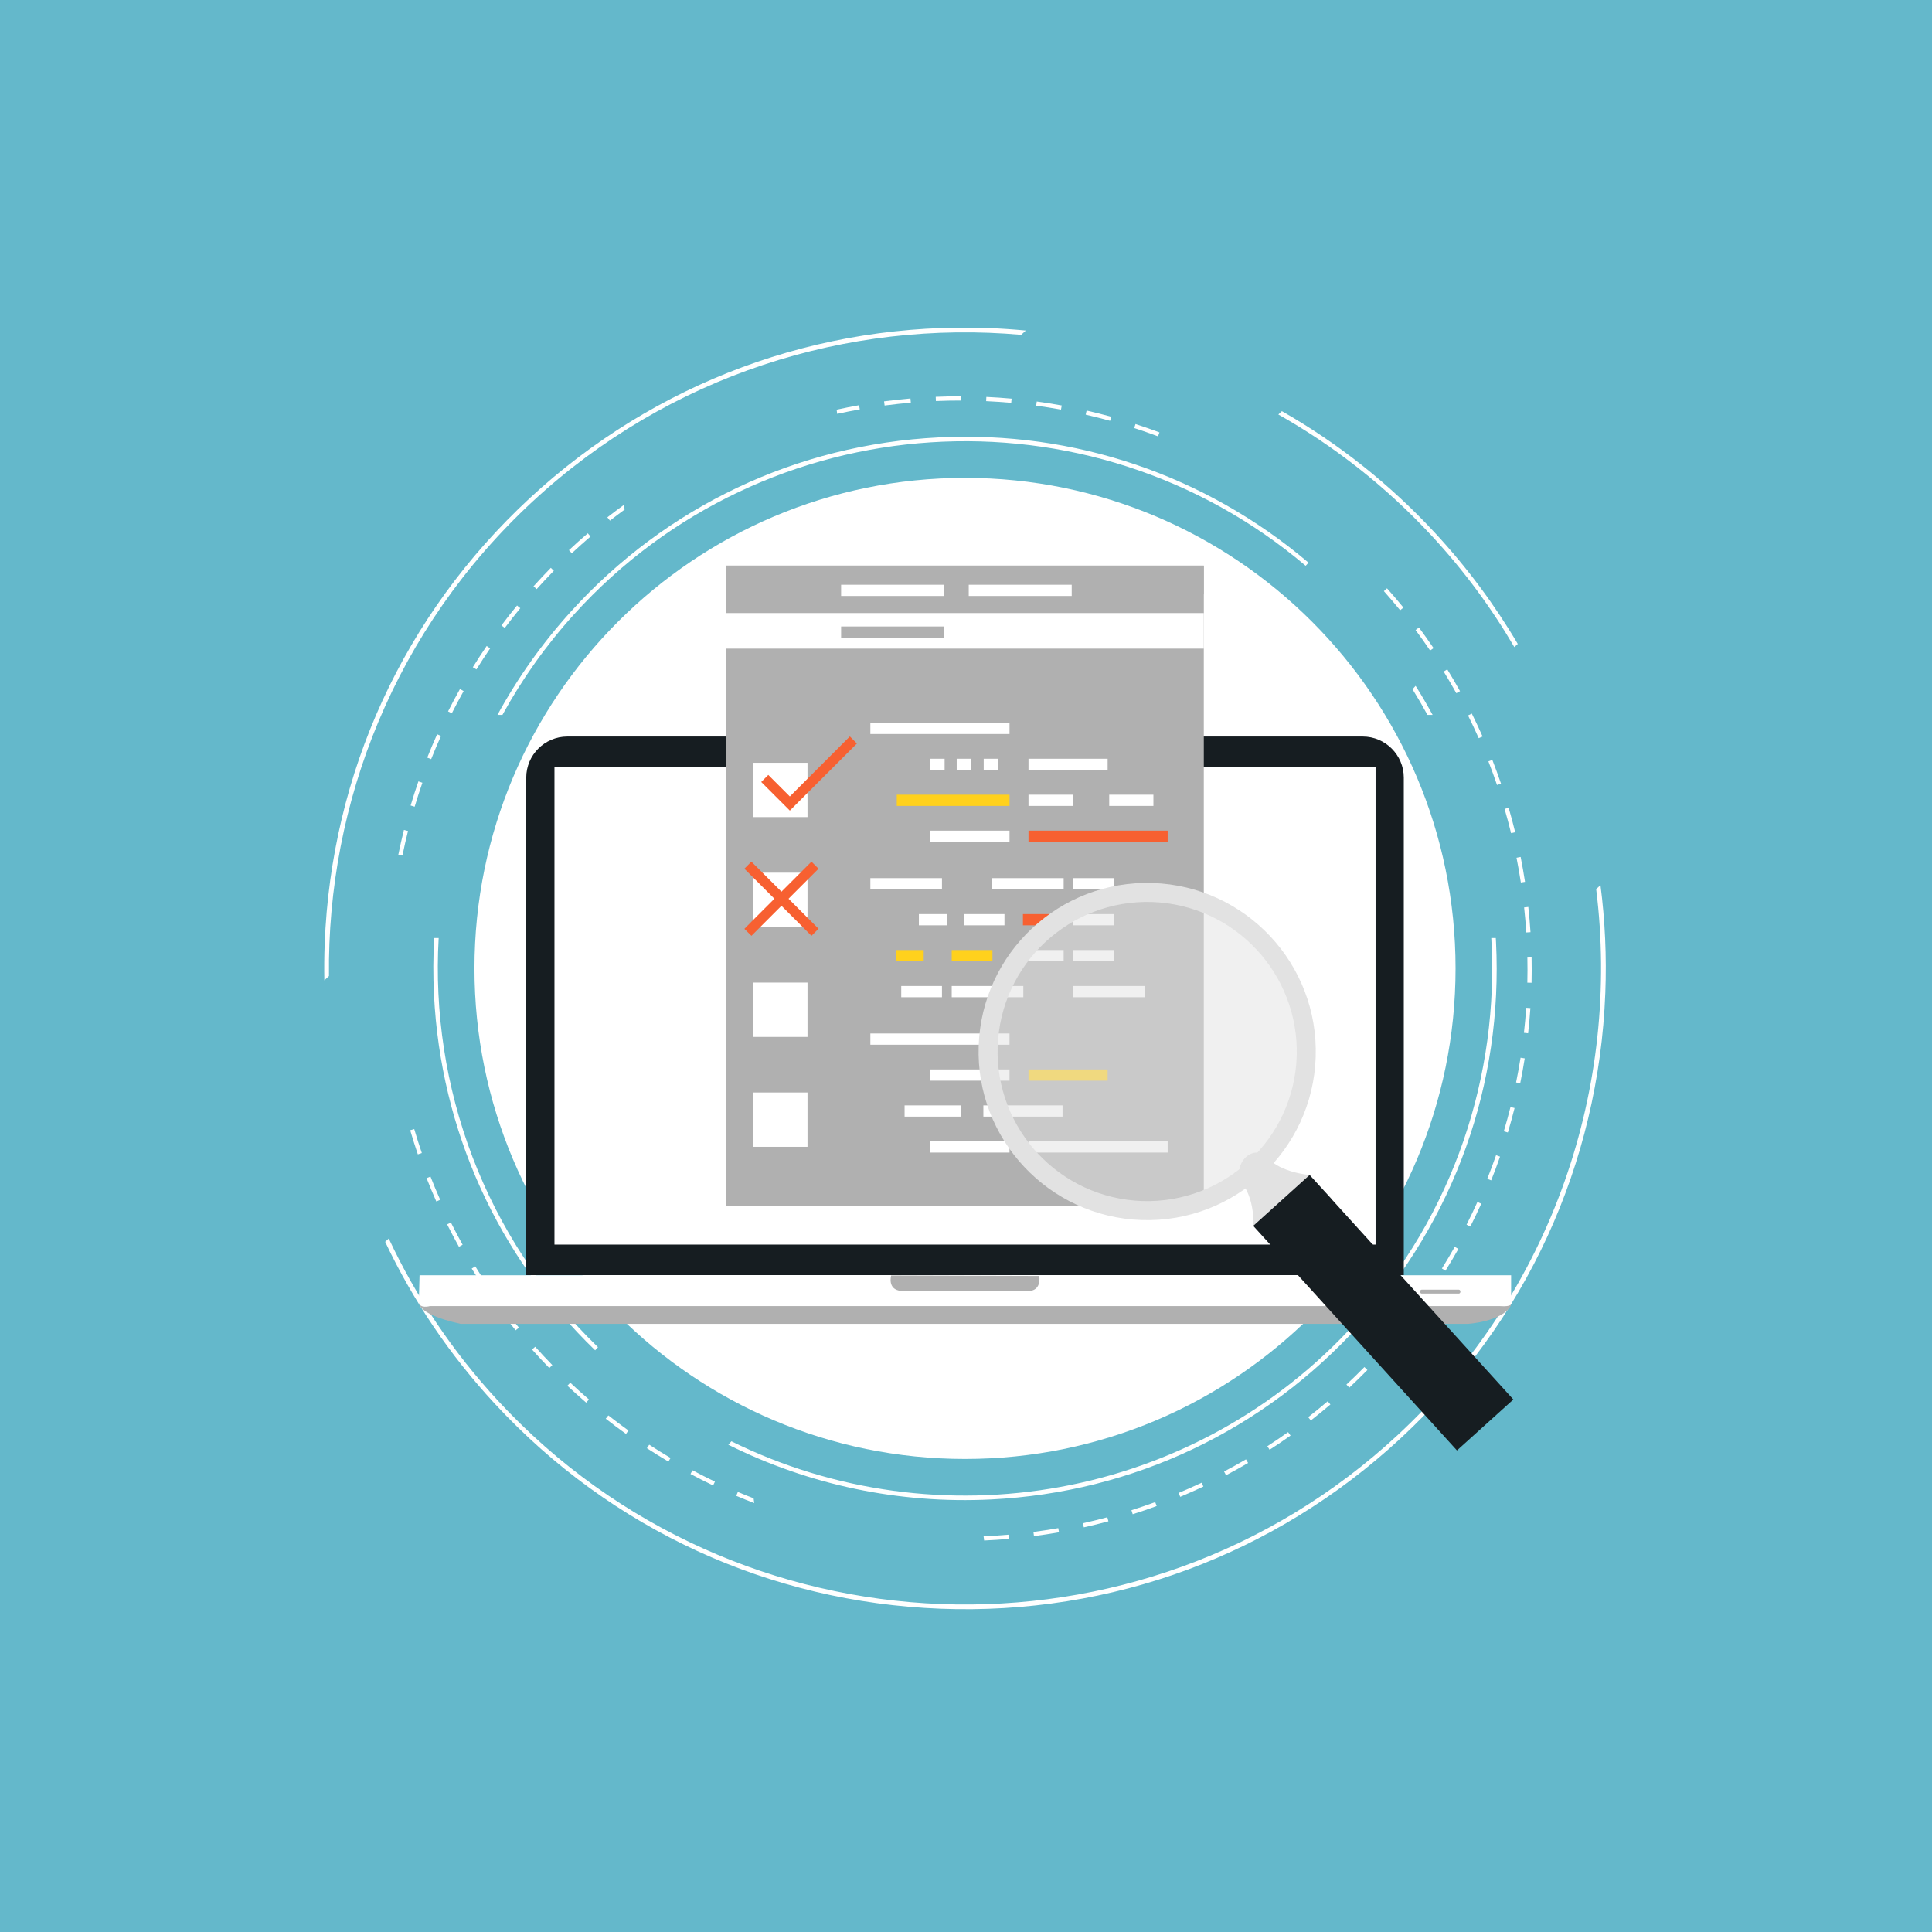 <?xml version="1.0" encoding="utf-8"?>
<!-- Generator: Adobe Illustrator 27.5.0, SVG Export Plug-In . SVG Version: 6.00 Build 0)  -->
<svg version="1.1" id="Layer_1" xmlns="http://www.w3.org/2000/svg" xmlns:xlink="http://www.w3.org/1999/xlink" x="0px" y="0px"
	 viewBox="0 0 1200 1200" style="enable-background:new 0 0 1200 1200;" xml:space="preserve">
<g>
	<rect style="fill:#64B8CB;" width="1200" height="1200"/>
</g>
<g>
	<path style="fill:#FFFFFF;" d="M904.072,601.499c0,168.273-136.413,304.685-304.683,304.685
		c-168.274,0-304.688-136.411-304.688-304.685S431.115,296.813,599.39,296.813C767.659,296.813,904.072,433.226,904.072,601.499z"/>
	<g>
		<g>
			<path style="fill:#FFFFFF;" d="M204.332,606.246c-1.246-107.85,41.265-215.821,126.435-294.717
				c85.172-78.896,196.075-113.039,303.514-103.561l2.871-2.661c-7.477-0.705-15-1.227-22.568-1.515
				c-106.228-4.062-207.685,33.488-285.672,105.731c-77.989,72.245-123.178,170.537-127.241,276.769
				c-0.291,7.564-0.344,15.106-0.214,22.618L204.332,606.246z"/>
			<path style="fill:#FFFFFF;" d="M940.582,401.924l2.124-1.973c-14.429-24.472-31.577-47.579-51.352-68.92
				c-28.118-30.357-60.2-55.718-95.144-75.645l-2.221,2.06c34.652,19.572,66.903,44.722,95.361,75.442
				C909.29,354.409,926.339,377.585,940.582,401.924z"/>
			<path style="fill:#FFFFFF;" d="M991.407,552.256c15.166,122.039-26.512,249.443-123.416,339.214
				c-159.892,148.112-410.47,138.532-558.581-21.361c-28.46-30.719-51.073-64.8-67.94-100.844l-2.225,2.059
				c17.202,36.363,40.037,70.285,68.157,100.641c72.245,77.996,170.537,123.183,276.766,127.24
				c106.233,4.065,207.69-33.481,285.679-105.731c77.991-72.24,123.176-170.534,127.239-276.767
				c0.866-22.586-0.17-44.953-3.004-66.931L991.407,552.256z"/>
		</g>
		<g>
			<path style="fill:#FFFFFF;" d="M312.086,444.018c12.08-22.032,26.876-43.013,44.466-62.435
				c118.779-131.158,320.377-143.684,454.425-30.174l1.759-1.943c-64.157-54.395-145.271-81.97-229.686-77.789
				c-88.099,4.363-169.228,42.771-228.437,108.152c-17.918,19.784-33.16,41.331-45.614,64.189H312.086z"/>
			<path style="fill:#FFFFFF;" d="M272.466,582.615h-2.792c-0.645,11.651-0.702,23.399-0.116,35.215
				c4.181,84.411,39.631,162.409,100.1,220.877l1.757-1.944C300.656,768.26,267.243,674.71,272.466,582.615z"/>
			<path style="fill:#FFFFFF;" d="M889.815,444.018c-3.321-6.113-6.844-12.126-10.557-18.029l-1.923,2.119
				c3.263,5.229,6.347,10.539,9.288,15.91H889.815z"/>
			<path style="fill:#FFFFFF;" d="M929.063,582.615h-2.795c4.899,84.65-22.769,171.135-84.053,238.804
				C741.808,932.288,582.23,958.36,454.298,895.222l-1.921,2.122c50.057,24.972,105.933,36.823,163.339,33.979
				c88.1-4.359,169.226-42.772,228.441-108.148c59.207-65.377,89.415-149.906,85.054-238.004
				C929.169,584.317,929.11,583.466,929.063,582.615z"/>
		</g>
		<g>
			<path style="fill:#FFFFFF;" d="M733.069,929.697c4.816-2.014,9.651-4.157,14.37-6.382l-1.115-2.364
				c-4.682,2.207-9.483,4.338-14.262,6.334L733.069,929.697z"/>
			<path style="fill:#FFFFFF;" d="M312.703,812.339l-2.096,1.559c3.117,4.187,6.369,8.354,9.66,12.378l2.026-1.652
				C319.026,820.626,315.802,816.489,312.703,812.339z"/>
			<path style="fill:#FFFFFF;" d="M295.211,786.565l-2.228,1.371c2.73,4.431,5.596,8.866,8.523,13.175l2.163-1.469
				C300.765,795.36,297.92,790.963,295.211,786.565z"/>
			<path style="fill:#FFFFFF;" d="M257.292,701.275l-2.509,0.734c1.469,5.017,3.068,10.059,4.754,14.989l2.471-0.844
				C260.337,711.261,258.75,706.25,257.292,701.275z"/>
			<path style="fill:#FFFFFF;" d="M354.194,858.809l-1.79,1.904c3.797,3.564,7.733,7.097,11.694,10.503l1.703-1.98
				C361.868,865.854,357.962,862.346,354.194,858.809z"/>
			<path style="fill:#FFFFFF;" d="M280.066,759.323l-2.343,1.169c2.331,4.664,4.802,9.347,7.336,13.907l2.284-1.272
				C284.826,768.6,282.377,763.955,280.066,759.323z"/>
			<path style="fill:#FFFFFF;" d="M267.386,730.808l-2.434,0.959c1.907,4.858,3.946,9.738,6.065,14.499l2.388-1.058
				C271.307,740.477,269.279,735.634,267.386,730.808z"/>
			<path style="fill:#FFFFFF;" d="M703.546,940.508c4.977-1.574,9.981-3.28,14.88-5.074l-0.9-2.454
				c-4.86,1.779-9.83,3.477-14.77,5.035L703.546,940.508z"/>
			<path style="fill:#FFFFFF;" d="M641.88,951.521l0.34,2.594c5.177-0.681,10.406-1.484,15.541-2.39l-0.451-2.574
				C652.206,950.05,647.016,950.849,641.88,951.521z"/>
			<path style="fill:#FFFFFF;" d="M672.619,946.106l0.562,2.555c5.096-1.133,10.238-2.39,15.272-3.741l-0.675-2.524
				C682.778,943.733,677.679,944.986,672.619,946.106z"/>
			<path style="fill:#FFFFFF;" d="M377.859,879.143l-1.614,2.058c4.105,3.224,8.337,6.4,12.575,9.437l1.523-2.127
				C386.136,885.497,381.938,882.342,377.859,879.143z"/>
			<path style="fill:#FFFFFF;" d="M403.231,897.327l-1.429,2.19c4.372,2.852,8.868,5.646,13.363,8.302l1.33-2.251
				C412.036,902.929,407.573,900.16,403.231,897.327z"/>
			<path style="fill:#FFFFFF;" d="M468.083,930.638c-3.282-1.278-6.557-2.592-9.781-3.956l-1.019,2.406
				c3.682,1.565,7.435,3.057,11.183,4.502L468.083,930.638z"/>
			<path style="fill:#FFFFFF;" d="M430.112,913.219l-1.231,2.308c4.612,2.456,9.336,4.845,14.049,7.093l1.126-2.359
				C439.38,918.025,434.688,915.655,430.112,913.219z"/>
			<path style="fill:#FFFFFF;" d="M332.417,836.481l-1.951,1.743c3.474,3.886,7.082,7.753,10.722,11.484l1.871-1.826
				C339.444,844.177,335.864,840.34,332.417,836.481z"/>
			<path style="fill:#FFFFFF;" d="M323.161,377.746l-2.02-1.661c-3.317,4.04-6.584,8.202-9.707,12.368l2.096,1.569
				C316.625,385.887,319.868,381.756,323.161,377.746z"/>
			<path style="fill:#FFFFFF;" d="M365.083,331.245c-3.957,3.383-7.897,6.904-11.713,10.47l1.787,1.911
				c3.788-3.54,7.697-7.036,11.623-10.393L365.083,331.245z"/>
			<path style="fill:#FFFFFF;" d="M342.13,352.692c-3.645,3.721-7.263,7.575-10.75,11.464l1.945,1.748
				c3.463-3.86,7.052-7.689,10.67-11.381L342.13,352.692z"/>
			<path style="fill:#FFFFFF;" d="M387.589,313.547c-3.49,2.527-6.965,5.117-10.348,7.759l1.609,2.06
				c2.987-2.333,6.047-4.62,9.124-6.865L387.589,313.547z"/>
			<path style="fill:#FFFFFF;" d="M534.027,254.271l-0.456-2.575c-4.634,0.822-9.303,1.758-13.922,2.766l0.342,2.601
				C524.643,256.043,529.354,255.099,534.027,254.271z"/>
			<path style="fill:#FFFFFF;" d="M610.932,954.232l0.336,2.602c5.095-0.228,10.25-0.565,15.326-1.007l-0.228-2.606
				C621.255,953.669,616.058,954.008,610.932,954.232z"/>
			<path style="fill:#FFFFFF;" d="M302.279,401.242c-2.946,4.309-5.835,8.743-8.588,13.179l2.222,1.38
				c2.733-4.403,5.6-8.807,8.523-13.085L302.279,401.242z"/>
			<path style="fill:#FFFFFF;" d="M285.693,427.969c-2.551,4.547-5.041,9.219-7.396,13.891l2.334,1.178
				c2.339-4.636,4.808-9.272,7.34-13.789L285.693,427.969z"/>
			<path style="fill:#FFFFFF;" d="M250.887,515.512c-1.268,5.072-2.438,10.246-3.482,15.375l2.565,0.519
				c1.034-5.091,2.195-10.224,3.456-15.257L250.887,515.512z"/>
			<path style="fill:#FFFFFF;" d="M271.521,456.066c-2.144,4.765-4.21,9.643-6.14,14.498l2.427,0.965
				c1.92-4.818,3.97-9.659,6.099-14.388L271.521,456.066z"/>
			<path style="fill:#FFFFFF;" d="M259.884,485.323c-1.713,4.937-3.343,9.982-4.833,14.993l2.507,0.746
				c1.482-4.973,3.095-9.981,4.798-14.883L259.884,485.323z"/>
			<path style="fill:#FFFFFF;" d="M936.553,703.411c1.502-5.017,2.907-10.129,4.182-15.192l-2.538-0.638
				c-1.26,5.026-2.661,10.1-4.149,15.082L936.553,703.411z"/>
			<path style="fill:#FFFFFF;" d="M918.458,458.499l2.394-1.056c-2.111-4.767-4.363-9.554-6.692-14.231l-2.34,1.165
				C914.131,449.021,916.363,453.773,918.458,458.499z"/>
			<path style="fill:#FFFFFF;" d="M869.664,379.029l2.027-1.653c-3.296-4.044-6.723-8.066-10.187-11.956l-1.952,1.741
				C862.991,371.021,866.392,375.014,869.664,379.029z"/>
			<path style="fill:#FFFFFF;" d="M761.514,916.301c4.598-2.422,9.214-4.989,13.706-7.616l-1.318-2.257
				c-4.46,2.611-9.038,5.155-13.607,7.559L761.514,916.301z"/>
			<path style="fill:#FFFFFF;" d="M888.259,404.029l2.164-1.465c-2.919-4.314-5.977-8.618-9.081-12.8l-2.102,1.561
				C882.325,395.476,885.358,399.749,888.259,404.029z"/>
			<path style="fill:#FFFFFF;" d="M596.91,248.782l0.005-2.615c-5.212-0.011-10.5,0.099-15.723,0.32l0.113,2.612
				C586.485,248.879,591.735,248.772,596.91,248.782z"/>
			<path style="fill:#FFFFFF;" d="M549.453,251.885l0.759-0.102c5.153-0.672,10.375-1.237,15.52-1.682l-0.227-2.605
				c-5.183,0.449-10.439,1.019-15.636,1.696l-0.756,0.099L549.453,251.885z"/>
			<path style="fill:#FFFFFF;" d="M628.081,250.218l0.239-2.605c-5.197-0.47-10.477-0.83-15.687-1.069l-0.12,2.61
				C617.69,249.393,622.925,249.751,628.081,250.218z"/>
			<path style="fill:#FFFFFF;" d="M719.249,271.023l0.921-2.448c-4.914-1.836-9.916-3.583-14.874-5.19l-0.809,2.487
				C709.41,267.466,714.374,269.201,719.249,271.023z"/>
			<path style="fill:#FFFFFF;" d="M689.507,261.382l0.693-2.523c-5.025-1.387-10.17-2.681-15.283-3.849l-0.579,2.551
				C679.408,258.716,684.514,260.004,689.507,261.382z"/>
			<path style="fill:#FFFFFF;" d="M659.003,254.42l0.473-2.571c-5.144-0.935-10.37-1.765-15.532-2.465l-0.352,2.59
				C648.719,252.671,653.903,253.495,659.003,254.42z"/>
			<path style="fill:#FFFFFF;" d="M904.56,430.563l2.281-1.269c-2.529-4.56-5.188-9.116-7.907-13.546l-2.231,1.369
				C899.4,421.514,902.045,426.04,904.56,430.563z"/>
			<path style="fill:#FFFFFF;" d="M860.081,839.487c3.486-3.885,6.936-7.89,10.25-11.919l-2.021-1.663
				c-3.287,3.999-6.711,7.98-10.179,11.833L860.081,839.487z"/>
			<path style="fill:#FFFFFF;" d="M880.049,815.209c3.129-4.168,6.219-8.464,9.167-12.775l-2.154-1.48
				c-2.934,4.28-5.993,8.55-9.101,12.685L880.049,815.209z"/>
			<path style="fill:#FFFFFF;" d="M897.814,789.264c2.763-4.435,5.455-8.991,8.02-13.539l-2.281-1.283
				c-2.54,4.515-5.219,9.039-7.953,13.438L897.814,789.264z"/>
			<path style="fill:#FFFFFF;" d="M788.585,900.468c4.368-2.824,8.742-5.785,12.992-8.806l-1.512-2.135
				c-4.225,3.003-8.564,5.944-12.899,8.741L788.585,900.468z"/>
			<path style="fill:#FFFFFF;" d="M913.242,761.841c2.359-4.663,4.642-9.439,6.796-14.197l-2.389-1.078
				c-2.13,4.727-4.399,9.468-6.739,14.098L913.242,761.841z"/>
			<path style="fill:#FFFFFF;" d="M814.168,882.287c4.104-3.197,8.197-6.537,12.173-9.931l-1.696-1.989
				c-3.946,3.368-8.011,6.682-12.083,9.857L814.168,882.287z"/>
			<path style="fill:#FFFFFF;" d="M838.063,861.906c3.814-3.565,7.603-7.253,11.252-10.969l-1.868-1.832
				c-3.621,3.689-7.381,7.354-11.17,10.883L838.063,861.906z"/>
			<path style="fill:#FFFFFF;" d="M944.631,548.138l2.584-0.397c-0.793-5.182-1.708-10.391-2.715-15.485l-2.566,0.508
				C942.934,537.818,943.843,542.99,944.631,548.138z"/>
			<path style="fill:#FFFFFF;" d="M926.188,733.154c1.939-4.851,3.792-9.816,5.513-14.756l-2.47-0.86
				c-1.706,4.902-3.547,9.83-5.472,14.643L926.188,733.154z"/>
			<path style="fill:#FFFFFF;" d="M929.824,487.565l2.479-0.843c-1.686-4.94-3.504-9.91-5.4-14.767l-2.436,0.95
				C926.353,477.729,928.157,482.658,929.824,487.565z"/>
			<path style="fill:#FFFFFF;" d="M938.566,517.523l2.537-0.62c-1.233-5.062-2.602-10.173-4.063-15.187l-2.515,0.731
				C935.979,507.428,937.338,512.498,938.566,517.523z"/>
			<path style="fill:#FFFFFF;" d="M950.615,578.998c-0.33-5.183-0.79-10.452-1.361-15.663l-2.597,0.283
				c0.565,5.173,1.017,10.406,1.353,15.55L950.615,578.998z"/>
			<path style="fill:#FFFFFF;" d="M944.229,672.849c1.045-5.111,1.989-10.316,2.804-15.473l-2.583-0.408
				c-0.808,5.115-1.744,10.285-2.78,15.359L944.229,672.849z"/>
			<path style="fill:#FFFFFF;" d="M949.14,641.793c0.587-5.182,1.063-10.452,1.416-15.659l-2.61-0.177
				c-0.352,5.17-0.818,10.397-1.402,15.544L949.14,641.793z"/>
			<path style="fill:#FFFFFF;" d="M951.273,610.424c0.122-5.219,0.128-10.51,0.021-15.722l-2.614,0.057
				c0.105,5.174,0.098,10.424-0.021,15.606L951.273,610.424z"/>
		</g>
	</g>
	<g>
		<g>
			<g>
				<g>
					<path style="fill:#B0B0B0;" d="M260.446,807.902c0,0-4.211,7.84,25.678,14.367h625.756c0,0,20.937-1.34,26.449-11.212
						l0.035-5.403L260.446,807.902z"/>
					<path style="fill:#FFFFFF;" d="M260.591,792.083h677.991v17.408c0,0,1.023,2.334-6.961,1.748H266.975
						c0,0-6.245,1.753-6.827-2.322L260.591,792.083z"/>
					<path style="fill:#B0B0B0;" d="M907.094,802.259c0,0.672-0.448,1.213-1.006,1.213h-23.069c-0.558,0-1.004-0.541-1.004-1.213
						l0,0c0-0.686,0.446-1.236,1.004-1.236h23.069C906.645,801.023,907.094,801.573,907.094,802.259L907.094,802.259z"/>
				</g>
				<path style="fill:#B0B0B0;" d="M553.538,792.22c0,0-2.614,8.721,6.094,9.587h78.655c0,0,8.364,1.085,7.252-9.286L553.538,792.22
					z"/>
				<g>
					<linearGradient id="SVGID_1_" gradientUnits="userSpaceOnUse" x1="645.125" y1="792.703" x2="645.125" y2="792.496">
						<stop  offset="0.024" style="stop-color:#5F6767"/>
						<stop  offset="0.476" style="stop-color:#676B6C"/>
						<stop  offset="0.514" style="stop-color:#717576"/>
						<stop  offset="0.619" style="stop-color:#878A8B"/>
						<stop  offset="0.72" style="stop-color:#949899"/>
						<stop  offset="0.811" style="stop-color:#999C9D"/>
					</linearGradient>
					<path style="fill:url(#SVGID_1_);" d="M645.132,792.703v-0.207h-0.013C645.119,792.562,645.119,792.63,645.132,792.703z"/>
				</g>
			</g>
		</g>
		<path style="fill:#161D21;" d="M871.922,792.007V482.981c0-14.03-11.471-25.501-25.493-25.501H352.358
			c-14.024,0-25.498,11.472-25.498,25.501v309.026H871.922z"/>
		<rect x="344.39" y="476.61" style="fill:#FFFFFF;" width="510" height="296.429"/>
	</g>
	<rect x="451.07" y="351.303" style="fill:#B0B0B0;" width="296.636" height="397.618"/>
	<rect x="451.07" y="369.158" style="fill:#FFFFFF;" width="296.636" height="33.713"/>
	<rect x="451.07" y="351.303" style="fill:#B0B0B0;" width="296.636" height="29.477"/>
	<g>
		<g>
			<rect x="522.429" y="363.198" style="fill:#FFFFFF;" width="63.957" height="6.974"/>
		</g>
		<g>
			<rect x="601.702" y="363.198" style="fill:#FFFFFF;" width="63.958" height="6.974"/>
		</g>
	</g>
	<g>
		<g>
			<rect x="522.429" y="389.117" style="fill:#B0B0B0;" width="63.957" height="6.975"/>
		</g>
	</g>
	<g>
		<rect x="540.594" y="448.943" style="fill:#FFFFFF;" width="86.44" height="6.973"/>
		<rect x="577.874" y="471.273" style="fill:#FFFFFF;" width="8.847" height="6.974"/>
		<rect x="594.225" y="471.273" style="fill:#FFFFFF;" width="8.847" height="6.974"/>
		<rect x="610.997" y="471.273" style="fill:#FFFFFF;" width="8.849" height="6.974"/>
		<rect x="556.998" y="493.604" style="fill:#FFD11D;" width="70.037" height="6.975"/>
		<rect x="577.874" y="515.933" style="fill:#FFFFFF;" width="49.16" height="6.977"/>
		<rect x="638.813" y="515.933" style="fill:#F76031;" width="86.444" height="6.977"/>
		<rect x="638.813" y="493.604" style="fill:#FFFFFF;" width="27.447" height="6.975"/>
		<rect x="688.958" y="493.604" style="fill:#FFFFFF;" width="27.446" height="6.975"/>
		<rect x="638.813" y="471.273" style="fill:#FFFFFF;" width="49.163" height="6.974"/>
		<rect x="540.594" y="545.428" style="fill:#FFFFFF;" width="44.477" height="6.975"/>
		<rect x="570.731" y="567.761" style="fill:#FFFFFF;" width="17.392" height="6.974"/>
		<rect x="556.612" y="590.093" style="fill:#FFD11D;" width="17.101" height="6.971"/>
		<rect x="559.776" y="612.421" style="fill:#FFFFFF;" width="25.295" height="6.975"/>
		<rect x="591.127" y="612.421" style="fill:#FFFFFF;" width="44.477" height="6.975"/>
		<rect x="591.127" y="590.093" style="fill:#FFD11D;" width="25.294" height="6.971"/>
		<rect x="598.6" y="567.761" style="fill:#FFFFFF;" width="25.295" height="6.974"/>
		<g>
			<g>
				<rect x="666.715" y="612.421" style="fill:#FFFFFF;" width="44.477" height="6.975"/>
				<rect x="666.715" y="590.093" style="fill:#FFFFFF;" width="25.294" height="6.973"/>
				<rect x="666.715" y="567.761" style="fill:#FFFFFF;" width="25.294" height="6.974"/>
				<rect x="666.715" y="545.428" style="fill:#FFFFFF;" width="25.294" height="6.975"/>
			</g>
			<g>
				<rect x="616.181" y="545.428" style="fill:#FFFFFF;" width="44.476" height="6.975"/>
				<rect x="635.363" y="567.761" style="fill:#F76031;" width="25.293" height="6.974"/>
				<rect x="635.363" y="590.093" style="fill:#FFFFFF;" width="25.293" height="6.973"/>
			</g>
		</g>
		<rect x="540.594" y="641.916" style="fill:#FFFFFF;" width="86.44" height="6.973"/>
		<rect x="577.874" y="664.245" style="fill:#FFFFFF;" width="49.16" height="6.977"/>
		<rect x="561.857" y="686.574" style="fill:#FFFFFF;" width="35.104" height="6.977"/>
		<rect x="577.874" y="708.905" style="fill:#FFFFFF;" width="49.16" height="6.974"/>
		<rect x="638.813" y="708.905" style="fill:#FFFFFF;" width="86.444" height="6.974"/>
		<rect x="610.795" y="686.574" style="fill:#FFFFFF;" width="49.164" height="6.977"/>
		<rect x="638.813" y="664.245" style="fill:#FFD11D;" width="49.163" height="6.977"/>
	</g>
	<g>
		<path style="fill:#E2E2E2;" d="M778.405,761.402c0,0,1.326-14.732-6.44-26.029c-7.768-11.31,6.09-25.969,15.077-16.37
			c8.98,9.603,26.392,10.777,26.392,10.777L778.405,761.402z"/>
		<path style="opacity:0.5;fill:#E2E2E2;" d="M811.305,656.387c-1.805,54.552-47.483,97.308-102.029,95.507
			c-54.547-1.803-97.31-47.481-95.51-102.026c1.807-54.55,47.486-97.306,102.035-95.51
			C770.349,556.161,813.105,601.842,811.305,656.387z"/>
		<path style="fill:#E2E2E2;" d="M607.87,649.669c1.917-57.805,50.315-103.115,108.124-101.208l0,0
			c57.807,1.915,103.115,50.317,101.209,108.122l0,0c-1.912,57.803-50.314,103.107-108.122,101.207l0,0
			C651.269,755.869,605.967,707.473,607.87,649.669L607.87,649.669z M619.662,650.063c-1.597,51.292,38.522,94.146,89.809,95.931
			l0,0c51.29,1.61,94.15-38.511,95.938-89.801l0,0c1.603-51.294-38.52-94.155-89.802-95.938l0,0
			C664.313,558.652,621.451,598.769,619.662,650.063L619.662,650.063z"/>
		<polygon style="fill:#161D21;" points="827.099,744.844 827.125,744.784 813.434,729.78 778.405,761.402 803.933,789.538 
			803.929,789.545 904.939,900.891 939.968,869.264 		"/>
	</g>
	<rect x="467.819" y="473.784" style="fill:#FFFFFF;" width="33.736" height="33.739"/>
	<g>
		<g>
			<polygon style="fill:#F76031;" points="477.198,481.322 472.813,485.708 490.578,503.473 532.246,461.806 527.858,457.418 
				490.578,494.701 			"/>
		</g>
	</g>
	<rect x="467.819" y="542.046" style="fill:#FFFFFF;" width="33.736" height="33.739"/>
	<g>
		<g>
			<g>
				<polygon style="fill:#F76031;" points="462.355,576.931 466.735,581.25 508.405,539.583 504.016,535.195 466.735,572.478 				
					"/>
			</g>
		</g>
		<g>
			<g>
				<polygon style="fill:#F76031;" points="466.673,535.198 462.352,539.578 504.02,581.248 508.408,576.859 471.125,539.578 				
					"/>
			</g>
		</g>
	</g>
	<rect x="467.819" y="610.306" style="fill:#FFFFFF;" width="33.736" height="33.738"/>
	<rect x="467.819" y="678.567" style="fill:#FFFFFF;" width="33.736" height="33.739"/>
</g>
</svg>
